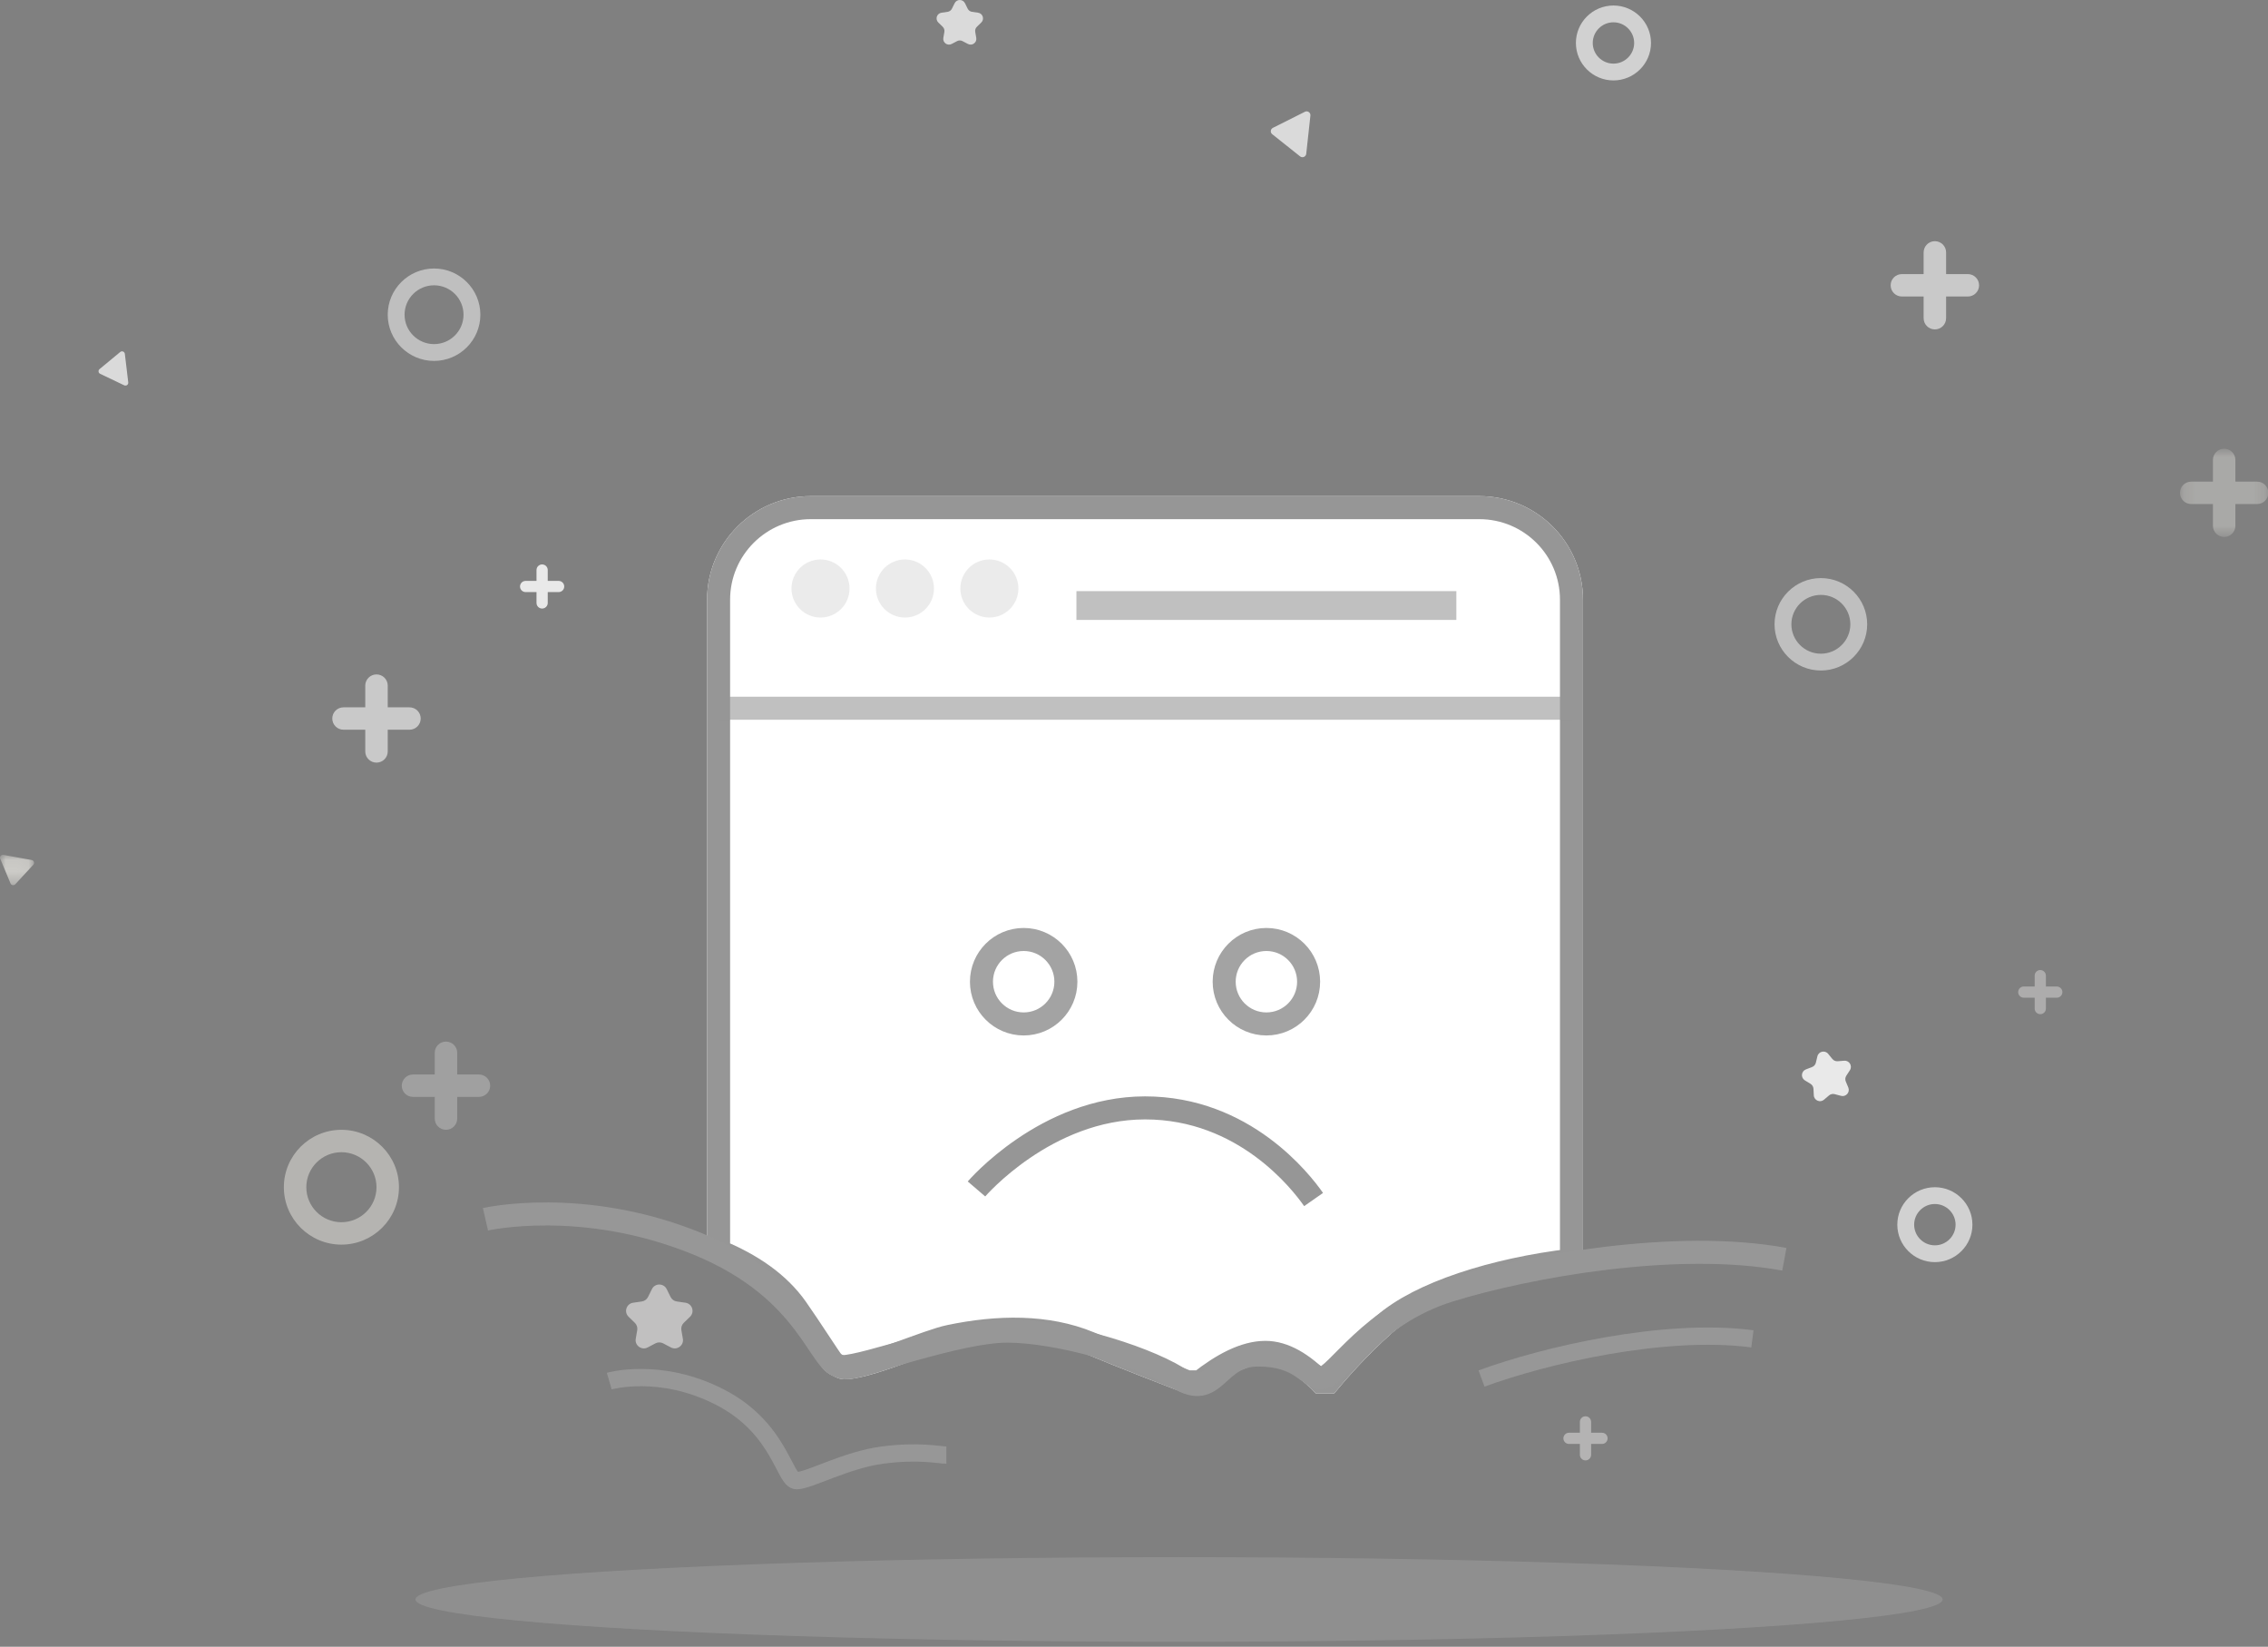 <?xml version="1.0" encoding="UTF-8" standalone="no"?>
<svg width="197px" height="143px" viewBox="0 0 197 143" version="1.1" xmlns="http://www.w3.org/2000/svg" xmlns:xlink="http://www.w3.org/1999/xlink">
    <rect x="0" y="0" width="197" height="143" fill="#808080" stroke="none"/>
    <!-- Generator: Sketch 48.2 (47327) - http://www.bohemiancoding.com/sketch -->
    <title>ej_kym@3x</title>
    <desc>Created with Sketch.</desc>
    <defs>
        <polygon id="path-1" points="3.30468027e-21 0.054 3.30468027e-21 2.693 2.96 2.693 2.96 0.054 0 0.054"></polygon>
        <polygon id="path-3" points="7.811 8.443 7.811 0.782 0.13 0.782 0.13 8.443 7.811 8.443"></polygon>
        <path d="M95.333,67.245 C95.222,67.255 95.116,67.266 95.013,67.277 C89.194,67.9 82.009,69.768 78.716,72.692 C76.531,74.633 74.706,76.727 73.725,77.917 L72.115,77.917 C71.132,76.87 69.42,75.354 67.746,75.354 C65.798,75.354 63.435,77.091 62.422,77.917 L60.806,77.917 C58.959,77.208 55.164,75.74 52.073,74.458 C47.815,72.692 42.674,73.488 40.496,73.947 C38.318,74.405 32.239,77.253 30.604,76.582 C28.97,75.911 29.421,75.688 26.195,71.103 C24.44,68.609 21.535,67.096 19.25,66.234 L19.25,8.995 C19.25,4.027 23.287,0 28.258,0 L86.326,0 C91.3,0 95.333,4.025 95.333,8.995 L95.333,67.245 Z" id="path-5"></path>
    </defs>
    <g id="商家商城" stroke="none" stroke-width="1" fill="none" fill-rule="evenodd" transform="translate(-89, -173)">
        <g id="ej_kym" transform="translate(89, 173)">
            <g id="Group-5">
                <g id="Page-1">
                    <g id="Group-3" transform="translate(0, 74.177)">
                        <mask id="mask-2" fill="white">
                            <use xlink:href="#path-1"></use>
                        </mask>
                        <g id="Clip-2"></g>
                        <path d="M2.757,0.506 L0.291,0.059 C0.098,0.024 -0.056,0.215 0.019,0.395 L0.916,2.542 C0.985,2.707 1.203,2.745 1.325,2.614 L2.895,0.915 C3.026,0.772 2.948,0.541 2.757,0.506" id="Fill-1" fill="#CCCBC7" mask="url(#mask-2)"></path>
                    </g>
                    <path d="M10.443,30.566 L8.648,32.051 C8.509,32.165 8.537,32.384 8.7,32.462 L10.789,33.459 C10.963,33.543 11.162,33.402 11.14,33.209 L10.844,30.727 C10.822,30.533 10.593,30.442 10.443,30.566" id="Fill-4" fill="#DADADA"></path>
                    <path d="M113.347,9.706 L110.563,11.103 C110.349,11.211 110.317,11.504 110.506,11.654 L112.926,13.579 C113.129,13.74 113.432,13.615 113.46,13.357 L113.823,10.035 C113.851,9.776 113.58,9.589 113.347,9.706" id="Fill-6" fill="#DADADA"></path>
                    <path d="M29.655,106.135 C27.974,106.135 26.607,104.772 26.607,103.095 C26.607,101.419 27.974,100.055 29.655,100.055 C31.335,100.055 32.703,101.419 32.703,103.095 C32.703,104.772 31.335,106.135 29.655,106.135 M29.655,98.11 C26.898,98.11 24.656,100.346 24.656,103.095 C24.656,105.845 26.898,108.081 29.655,108.081 C32.411,108.081 34.654,105.845 34.654,103.095 C34.654,100.346 32.411,98.11 29.655,98.11" id="Fill-8" fill="#CCCBC7" opacity="0.7"></path>
                    <path d="M37.702,29.882 C36.29,29.882 35.141,28.736 35.141,27.329 C35.141,25.921 36.29,24.775 37.702,24.775 C39.113,24.775 40.262,25.921 40.262,27.329 C40.262,28.736 39.113,29.882 37.702,29.882 M37.702,23.316 C35.484,23.316 33.678,25.116 33.678,27.329 C33.678,29.541 35.484,31.341 37.702,31.341 C39.92,31.341 41.725,29.541 41.725,27.329 C41.725,25.116 39.92,23.316 37.702,23.316" id="Fill-10" fill="#DADADA" opacity="0.7"></path>
                    <path d="M158.162,56.766 C156.75,56.766 155.601,55.62 155.601,54.213 C155.601,52.805 156.75,51.659 158.162,51.659 C159.573,51.659 160.722,52.805 160.722,54.213 C160.722,55.62 159.573,56.766 158.162,56.766 M158.162,50.2 C155.944,50.2 154.138,52.001 154.138,54.213 C154.138,56.425 155.944,58.226 158.162,58.226 C160.38,58.226 162.185,56.425 162.185,54.213 C162.185,52.001 160.38,50.2 158.162,50.2" id="Fill-12" fill="#DADADA" opacity="0.7"></path>
                    <path d="M168.064,108.142 C167.072,108.142 166.265,107.337 166.265,106.348 C166.265,105.36 167.072,104.554 168.064,104.554 C169.056,104.554 169.863,105.36 169.863,106.348 C169.863,107.337 169.056,108.142 168.064,108.142 M168.064,103.096 C166.265,103.096 164.802,104.554 164.802,106.348 C164.802,108.142 166.265,109.601 168.064,109.601 C169.863,109.601 171.326,108.142 171.326,106.348 C171.326,104.554 169.863,103.096 168.064,103.096" id="Fill-14" fill="#E9E9E9" opacity="0.77"></path>
                    <path d="M140.145,5.525 C139.154,5.525 138.347,4.72 138.347,3.731 C138.347,2.743 139.154,1.937 140.145,1.937 C141.137,1.937 141.944,2.743 141.944,3.731 C141.944,4.72 141.137,5.525 140.145,5.525 M143.407,3.731 C143.407,1.937 141.944,0.479 140.145,0.479 C138.347,0.479 136.884,1.937 136.884,3.731 C136.884,5.525 138.347,6.984 140.145,6.984 C141.944,6.984 143.407,5.525 143.407,3.731" id="Fill-16" fill="#E9E9E9" opacity="0.77"></path>
                    <path d="M41.603,93.307 L39.714,93.307 L39.714,91.422 C39.714,90.884 39.277,90.449 38.737,90.449 C38.199,90.449 37.762,90.884 37.762,91.422 L37.762,93.307 L35.873,93.307 C35.334,93.307 34.897,93.743 34.897,94.28 C34.897,94.816 35.334,95.252 35.873,95.252 L37.762,95.252 L37.762,97.138 C37.762,97.675 38.199,98.109 38.737,98.109 C39.277,98.109 39.714,97.675 39.714,97.138 L39.714,95.252 L41.603,95.252 C42.142,95.252 42.578,94.816 42.578,94.28 C42.578,93.743 42.142,93.307 41.603,93.307" id="Fill-18" fill="#E9E9E9" opacity="0.3"></path>
                    <path d="M35.568,61.423 L33.679,61.423 L33.679,59.538 C33.679,59 33.242,58.565 32.702,58.565 C32.164,58.565 31.727,59 31.727,59.538 L31.727,61.423 L29.838,61.423 C29.299,61.423 28.862,61.858 28.862,62.395 C28.862,62.932 29.299,63.368 29.838,63.368 L31.727,63.368 L31.727,65.253 C31.727,65.79 32.164,66.225 32.702,66.225 C33.242,66.225 33.679,65.79 33.679,65.253 L33.679,63.368 L35.568,63.368 C36.106,63.368 36.543,62.932 36.543,62.395 C36.543,61.858 36.106,61.423 35.568,61.423" id="Fill-20" fill="#E9E9E9" opacity="0.7"></path>
                    <path d="M170.929,23.802 L169.04,23.802 L169.04,21.918 C169.04,21.38 168.603,20.944 168.063,20.944 C167.525,20.944 167.088,21.38 167.088,21.918 L167.088,23.802 L165.199,23.802 C164.659,23.802 164.223,24.238 164.223,24.775 C164.223,25.312 164.659,25.748 165.199,25.748 L167.088,25.748 L167.088,27.633 C167.088,28.17 167.525,28.605 168.063,28.605 C168.603,28.605 169.04,28.17 169.04,27.633 L169.04,25.748 L170.929,25.748 C171.468,25.748 171.904,25.312 171.904,24.775 C171.904,24.238 171.468,23.802 170.929,23.802" id="Fill-22" fill="#E9E9E9" opacity="0.7"></path>
                    <g id="Group-26" opacity="0.54" transform="translate(189.222, 38.184)">
                        <mask id="mask-4" fill="white">
                            <use xlink:href="#path-3"></use>
                        </mask>
                        <g id="Clip-25"></g>
                        <path d="M6.836,3.64 L4.946,3.64 L4.946,1.756 C4.946,1.218 4.509,0.782 3.97,0.782 C3.432,0.782 2.995,1.218 2.995,1.756 L2.995,3.64 L1.105,3.64 C0.566,3.64 0.13,4.076 0.13,4.613 C0.13,5.15 0.566,5.586 1.105,5.586 L2.995,5.586 L2.995,7.471 C2.995,8.008 3.432,8.443 3.97,8.443 C4.509,8.443 4.946,8.008 4.946,7.471 L4.946,5.586 L6.836,5.586 C7.375,5.586 7.811,5.15 7.811,4.613 C7.811,4.076 7.375,3.64 6.836,3.64" id="Fill-24" fill="#CCCBC7" mask="url(#mask-4)"></path>
                    </g>
                    <path d="M48.522,50.443 L47.577,50.443 L47.577,49.501 C47.577,49.232 47.36,49.014 47.089,49.014 C46.82,49.014 46.602,49.232 46.602,49.501 L46.602,50.443 L45.657,50.443 C45.387,50.443 45.169,50.661 45.169,50.93 C45.169,51.198 45.387,51.416 45.657,51.416 L46.602,51.416 L46.602,52.359 C46.602,52.627 46.82,52.845 47.089,52.845 C47.36,52.845 47.577,52.627 47.577,52.359 L47.577,51.416 L48.522,51.416 C48.791,51.416 49.01,51.198 49.01,50.93 C49.01,50.661 48.791,50.443 48.522,50.443" id="Fill-27" fill="#E9E9E9"></path>
                    <path d="M178.653,85.666 L177.708,85.666 L177.708,84.724 C177.708,84.455 177.49,84.237 177.22,84.237 C176.951,84.237 176.733,84.455 176.733,84.724 L176.733,85.666 L175.787,85.666 C175.518,85.666 175.3,85.884 175.3,86.153 C175.3,86.421 175.518,86.639 175.787,86.639 L176.733,86.639 L176.733,87.582 C176.733,87.85 176.951,88.068 177.22,88.068 C177.49,88.068 177.708,87.85 177.708,87.582 L177.708,86.639 L178.653,86.639 C178.922,86.639 179.141,86.421 179.141,86.153 C179.141,85.884 178.922,85.666 178.653,85.666" id="Fill-29" fill="#C1C0C0" opacity="0.7"></path>
                    <path d="M139.151,124.416 L138.205,124.416 L138.205,123.473 C138.205,123.205 137.988,122.987 137.718,122.987 C137.449,122.987 137.23,123.205 137.23,123.473 L137.23,124.416 L136.285,124.416 C136.016,124.416 135.797,124.634 135.797,124.902 C135.797,125.171 136.016,125.389 136.285,125.389 L137.23,125.389 L137.23,126.331 C137.23,126.6 137.449,126.818 137.718,126.818 C137.988,126.818 138.205,126.6 138.205,126.331 L138.205,125.389 L139.151,125.389 C139.42,125.389 139.638,125.171 139.638,124.902 C139.638,124.634 139.42,124.416 139.151,124.416" id="Fill-31" fill="#B4B3B3"></path>
                    <g id="Group-35" transform="translate(53.704, 111.255)" fill="#C1C0C0">
                        <path d="M5.61,5.001 L5.481,4.25 C5.441,4.019 5.518,3.783 5.686,3.619 L6.233,3.087 C6.658,2.674 6.424,1.956 5.837,1.871 L5.081,1.761 C4.848,1.728 4.647,1.582 4.543,1.371 L4.205,0.688 C3.942,0.158 3.184,0.158 2.923,0.688 L2.585,1.371 C2.48,1.582 2.279,1.728 2.046,1.761 L1.29,1.871 C0.703,1.956 0.469,2.674 0.893,3.087 L1.44,3.619 C1.609,3.783 1.686,4.019 1.646,4.25 L1.517,5.001 C1.417,5.584 2.031,6.029 2.554,5.753 L3.231,5.398 C3.439,5.289 3.688,5.289 3.896,5.398 L4.572,5.753 C5.097,6.029 5.711,5.584 5.61,5.001" id="Fill-33"></path>
                    </g>
                    <path d="M84.958,1.104 L84.429,1.027 C84.267,1.004 84.126,0.902 84.054,0.755 L83.817,0.277 C83.634,-0.092 83.105,-0.092 82.921,0.277 L82.684,0.755 C82.612,0.902 82.471,1.004 82.309,1.027 L81.78,1.104 C81.37,1.164 81.206,1.666 81.503,1.954 L81.885,2.326 C82.003,2.441 82.057,2.605 82.029,2.767 L81.939,3.292 C81.869,3.699 82.297,4.009 82.664,3.817 L83.137,3.569 C83.282,3.493 83.456,3.493 83.601,3.569 L84.074,3.817 C84.441,4.009 84.869,3.699 84.799,3.292 L84.709,2.767 C84.681,2.605 84.734,2.441 84.852,2.326 L85.235,1.954 C85.531,1.666 85.367,1.164 84.958,1.104" id="Fill-36" fill="#DADADA"></path>
                    <path d="M160.19,92.111 L159.619,92.155 C159.442,92.169 159.271,92.096 159.16,91.959 L158.799,91.515 C158.519,91.171 157.964,91.296 157.86,91.727 L157.727,92.284 C157.685,92.455 157.562,92.595 157.397,92.658 L156.863,92.864 C156.447,93.022 156.395,93.587 156.775,93.819 L157.263,94.117 C157.414,94.21 157.509,94.37 157.519,94.545 L157.549,95.116 C157.573,95.56 158.095,95.784 158.434,95.496 L158.87,95.124 C159.004,95.009 159.186,94.969 159.357,95.013 L159.911,95.161 C160.341,95.276 160.715,94.849 160.546,94.439 L160.325,93.911 C160.258,93.749 160.275,93.563 160.371,93.415 L160.683,92.936 C160.925,92.563 160.634,92.076 160.19,92.111" id="Fill-38" fill="#E9E9E9"></path>
                </g>
                <ellipse id="Oval-11" fill="#FFFFFF" opacity="0.123" cx="102.414" cy="138.894" rx="66.325" ry="3.676"></ellipse>
                <g id="Group-2" transform="translate(42.167, 43.083)">
                    <g id="Combined-Shape">
                        <use fill="#FFFFFF" fill-rule="evenodd" xlink:href="#path-5"></use>
                        <path stroke="#969696" stroke-width="2" d="M94.333,66.347 L94.333,8.995 C94.333,4.578 90.749,1 86.326,1 L28.258,1 C23.837,1 20.25,4.581 20.25,8.995 L20.25,65.553 C23.1,66.721 25.476,68.343 27.013,70.527 C28.152,72.146 29.924,74.915 30.119,75.132 C30.262,75.29 30.391,75.385 30.634,75.503 C30.729,75.549 30.842,75.599 30.984,75.657 C31.393,75.825 32.971,75.462 35.407,74.609 C35.638,74.528 35.881,74.441 36.154,74.343 C36.429,74.245 37.435,73.88 37.331,73.918 C37.794,73.751 38.126,73.632 38.438,73.524 C39.251,73.242 39.834,73.064 40.29,72.968 C44.48,72.086 48.788,72.013 52.456,73.534 C54.929,74.559 57.984,75.762 60.991,76.917 L62.07,76.917 C63.982,75.407 65.948,74.354 67.746,74.354 C69.399,74.354 71.006,75.363 72.54,76.917 L73.256,76.917 C74.681,75.219 76.31,73.491 78.052,71.945 C81.139,69.204 87.636,67.139 94.333,66.347 Z"></path>
                    </g>
                    <path d="M27.271,27.271 L27.271,25.437 C27.271,25.057 27.576,24.75 27.958,24.75 C28.338,24.75 28.646,25.059 28.646,25.437 L28.646,27.271 L30.48,27.271 C30.859,27.271 31.167,27.576 31.167,27.958 C31.167,28.338 30.857,28.646 30.48,28.646 L28.646,28.646 L28.646,30.48 C28.646,30.859 28.341,31.167 27.958,31.167 C27.579,31.167 27.271,30.857 27.271,30.48 L27.271,28.646 L25.437,28.646 C25.057,28.646 24.75,28.341 24.75,27.958 C24.75,27.579 25.059,27.271 25.437,27.271 L27.271,27.271 Z" id="Combined-Shape" fill="#FFFFFF" opacity="0.43"></path>
                    <path d="M87.051,23.801 L87.051,22.49 C87.051,22.22 87.278,22 87.542,22 C87.813,22 88.033,22.221 88.033,22.49 L88.033,23.801 L89.343,23.801 C89.614,23.801 89.833,24.028 89.833,24.292 C89.833,24.563 89.612,24.783 89.343,24.783 L88.033,24.783 L88.033,26.093 C88.033,26.364 87.805,26.583 87.542,26.583 C87.27,26.583 87.051,26.362 87.051,26.093 L87.051,24.783 L85.74,24.783 C85.47,24.783 85.25,24.555 85.25,24.292 C85.25,24.02 85.471,23.801 85.74,23.801 L87.051,23.801 Z" id="Combined-Shape-Copy" fill="#FFFFFF" opacity="0.43"></path>
                    <circle id="Oval" stroke="#333333" stroke-width="2" fill="#FFFFFF" opacity="0.45" cx="46.75" cy="42.167" r="3.667"></circle>
                    <circle id="Oval-Copy" stroke="#333333" stroke-width="2" fill="#FFFFFF" opacity="0.45" cx="67.833" cy="42.167" r="3.667"></circle>
                    <rect id="Rectangle-2" stroke="#979797" stroke-width="1.5" opacity="0.6" x="52.083" y="9" width="31.5" height="1"></rect>
                    <rect id="Rectangle-3" stroke="#979797" opacity="0.6" x="20.667" y="17.917" width="73.25" height="1"></rect>
                    <path d="M42.651,60.163 C42.651,60.163 48.677,53.124 57.292,53.124 C65.906,53.124 70.862,59.548 71.932,61.082" id="Path-5" stroke="#969696" stroke-width="2"></path>
                    <path d="M29.104,10.542 C27.712,10.542 26.583,9.413 26.583,8.021 C26.583,6.629 27.712,5.5 29.104,5.5 C30.496,5.5 31.625,6.629 31.625,8.021 C31.625,9.413 30.496,10.542 29.104,10.542 Z M36.438,10.542 C35.045,10.542 33.917,9.413 33.917,8.021 C33.917,6.629 35.045,5.5 36.438,5.5 C37.83,5.5 38.958,6.629 38.958,8.021 C38.958,9.413 37.83,10.542 36.438,10.542 Z M43.771,10.542 C42.379,10.542 41.25,9.413 41.25,8.021 C41.25,6.629 42.379,5.5 43.771,5.5 C45.163,5.5 46.292,6.629 46.292,8.021 C46.292,9.413 45.163,10.542 43.771,10.542 Z" id="Combined-Shape" fill="#D8D8D8" opacity="0.5"></path>
                    <path d="M0,62.797 C0,62.797 8.451,60.855 18.401,64.92 C28.352,68.985 28.932,75.595 30.987,75.595 C33.041,75.595 41.02,72.51 45.333,72.51 C49.646,72.51 56.798,74.521 60.152,76.567 C63.505,78.613 63.361,74.583 67.122,74.583 C70.882,74.583 71.469,76.567 72.666,76.567 C73.862,76.567 76.91,71.098 83.719,68.985 C90.528,66.871 103.493,64.537 112.823,66.268" id="Path-7" stroke="#979797" stroke-width="2"></path>
                    <path d="M86.433,76.008 C91.972,74.289 102.519,72.39 110.109,73.798" id="Path-7-Copy-2" stroke="#979797" stroke-width="1.5" transform="translate(98.271, 74.658) rotate(-3) translate(-98.271, -74.658) "></path>
                    <path d="M10.753,76.849 C10.753,76.849 15.179,75.564 20.389,78.252 C25.6,80.941 25.95,85.496 27.025,85.496 C28.101,85.496 31.323,83.687 34.492,83.273 C37.662,82.859 39.408,83.273 40.035,83.273" id="Path-7-Copy" stroke="#979797" stroke-width="1.5"></path>
                </g>
            </g>
        </g>
    </g>
</svg>
